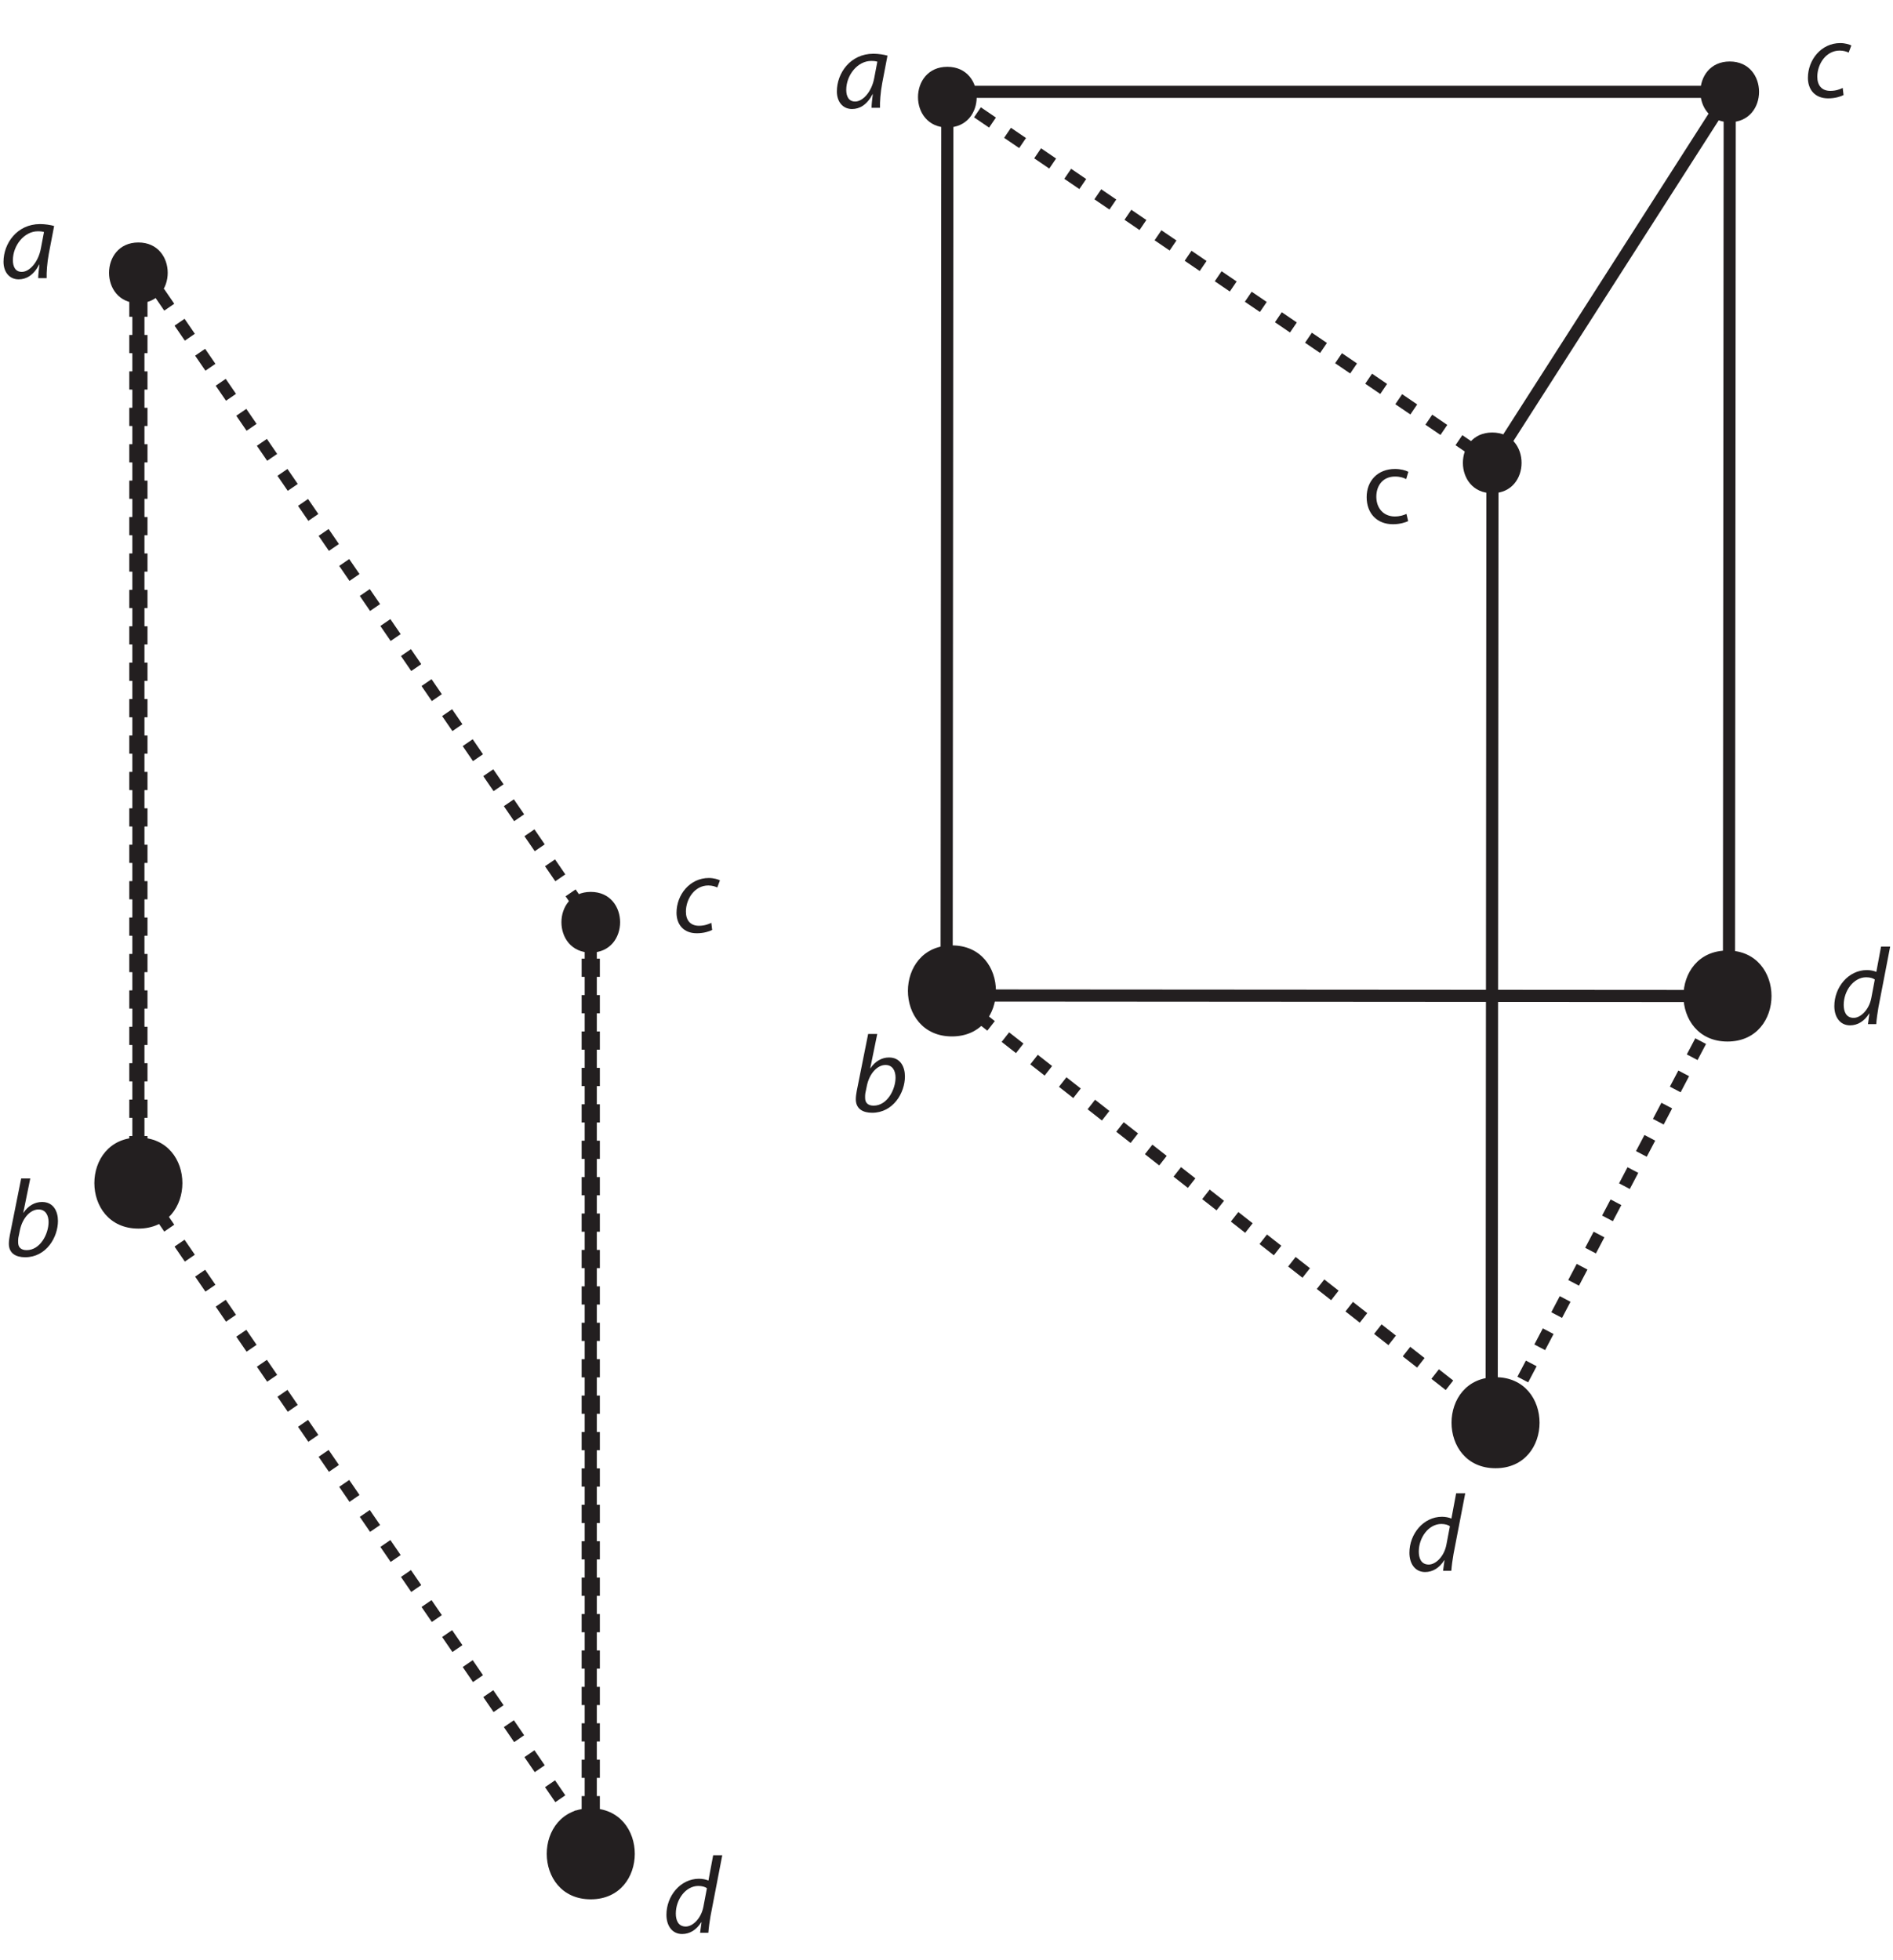 <?xml version="1.0" encoding="UTF-8"?><svg xmlns="http://www.w3.org/2000/svg" xmlns:xlink="http://www.w3.org/1999/xlink" viewBox="0 0 312 323" width="173.448pt" height="179.563pt" version="1.2">
<defs>
<g>
<symbol overflow="visible" id="glyph0-0">
<path style="stroke:none;" d=""/>
</symbol>
<symbol overflow="visible" id="glyph0-1">
<path style="stroke:none;" d="M 7.688 0 C 7.656 -0.969 7.766 -2.516 8.047 -4.031 L 8.922 -8.594 C 8.328 -8.766 7.422 -8.906 6.594 -8.906 C 2.812 -8.906 0.578 -5.719 0.578 -2.688 C 0.578 -1.031 1.531 0.203 3.078 0.203 C 4.297 0.203 5.516 -0.438 6.469 -2.25 L 6.5 -2.25 C 6.391 -1.344 6.297 -0.516 6.297 0 Z M 6.75 -4.969 C 6.344 -2.641 4.859 -1.031 3.594 -1.031 C 2.469 -1.031 2.125 -1.984 2.125 -2.953 C 2.125 -5.375 3.984 -7.719 6.234 -7.719 C 6.734 -7.719 7.031 -7.672 7.25 -7.594 Z "/>
</symbol>
<symbol overflow="visible" id="glyph0-2">
<path style="stroke:none;" d="M 6.344 -1.516 C 5.891 -1.297 5.219 -1.031 4.312 -1.031 C 2.891 -1.031 2.156 -1.938 2.156 -3.359 C 2.156 -5.438 3.578 -7.672 5.844 -7.672 C 6.5 -7.672 6.984 -7.5 7.328 -7.344 L 7.766 -8.516 C 7.484 -8.672 6.75 -8.906 5.938 -8.906 C 2.812 -8.906 0.609 -6.156 0.609 -3.172 C 0.609 -1.312 1.703 0.203 3.953 0.203 C 5.125 0.203 6.031 -0.109 6.484 -0.344 Z "/>
</symbol>
<symbol overflow="visible" id="glyph0-3">
<path style="stroke:none;" d="M 8.281 -12.781 L 7.5 -8.609 C 7.125 -8.781 6.516 -8.906 5.953 -8.906 C 2.875 -8.906 0.578 -6.062 0.578 -2.969 C 0.578 -1.188 1.5 0.203 3.172 0.203 C 4.422 0.203 5.531 -0.484 6.312 -1.734 L 6.359 -1.734 L 6.125 0 L 7.484 0 C 7.547 -0.844 7.688 -1.859 7.844 -2.75 L 9.781 -12.781 Z M 6.672 -4.297 C 6.297 -2.344 4.906 -1.031 3.766 -1.031 C 2.484 -1.031 2.125 -2.125 2.125 -3.172 C 2.125 -5.484 3.75 -7.719 5.828 -7.719 C 6.469 -7.719 6.969 -7.562 7.25 -7.344 Z "/>
</symbol>
<symbol overflow="visible" id="glyph0-4">
<path style="stroke:none;" d="M 2.859 -12.781 L 0.984 -3.406 C 0.906 -2.984 0.828 -2.469 0.828 -2.031 C 0.828 -0.438 1.984 0.203 3.516 0.203 C 7 0.203 8.922 -3.094 8.922 -5.781 C 8.922 -7.328 8.203 -8.906 6.297 -8.906 C 5.125 -8.906 4.016 -8.297 3.234 -7.125 L 3.203 -7.125 L 4.359 -12.781 Z M 2.656 -4.281 C 3.094 -6.344 4.422 -7.672 5.719 -7.672 C 6.906 -7.672 7.375 -6.672 7.375 -5.594 C 7.375 -3.656 6.016 -0.969 3.766 -0.969 C 2.844 -0.969 2.359 -1.422 2.359 -2.25 C 2.344 -2.719 2.391 -3.062 2.469 -3.359 Z "/>
</symbol>
<symbol overflow="visible" id="glyph1-0">
<path style="stroke:none;" d=""/>
</symbol>
<symbol overflow="visible" id="glyph1-1">
<path style="stroke:none;" d="M 7.25 -1.5 C 6.797 -1.297 6.203 -1.078 5.312 -1.078 C 3.578 -1.078 2.281 -2.328 2.281 -4.344 C 2.281 -6.156 3.359 -7.656 5.359 -7.656 C 6.234 -7.656 6.828 -7.438 7.203 -7.234 L 7.562 -8.438 C 7.125 -8.672 6.297 -8.906 5.359 -8.906 C 2.516 -8.906 0.688 -6.953 0.688 -4.266 C 0.688 -1.578 2.391 0.203 5.016 0.203 C 6.188 0.203 7.109 -0.109 7.531 -0.312 Z "/>
</symbol>
</g>
</defs>
<g id="surface1">
<path style="fill:none;stroke-width:2;stroke-linecap:butt;stroke-linejoin:miter;stroke:rgb(13.73%,12.16%,12.549%);stroke-opacity:1;stroke-dasharray:3,3;stroke-miterlimit:4;" d="M 22.809 279.801 L 97.367 171.027 M 156.141 307.867 L 245.945 246.727 M 156.262 159.5 L 245.492 89.555 M 22.809 128.043 L 97.367 19.273 " transform="matrix(1,0,0,-1,0,323)"/>
<path style="fill:none;stroke-width:3;stroke-linecap:butt;stroke-linejoin:miter;stroke:rgb(13.73%,12.16%,12.549%);stroke-opacity:1;stroke-dasharray:3,3;stroke-miterlimit:4;" d="M 22.809 279.801 L 22.809 128.043 M 97.367 171.027 L 97.367 19.273 " transform="matrix(1,0,0,-1,0,323)"/>
<path style="fill:none;stroke-width:2;stroke-linecap:butt;stroke-linejoin:miter;stroke:rgb(13.73%,12.16%,12.549%);stroke-opacity:1;stroke-dasharray:3,3;stroke-miterlimit:4;" d="M 22.809 279.801 L 22.809 128.043 " transform="matrix(1,0,0,-1,0,323)"/>
<path style="fill:none;stroke-width:2;stroke-linecap:butt;stroke-linejoin:miter;stroke:rgb(13.73%,12.16%,12.549%);stroke-opacity:1;stroke-miterlimit:4;" d="M 22.809 279.801 L 22.809 128.043 M 97.367 171.027 L 97.367 19.273 M 156.141 307.867 L 285.09 307.867 M 285.09 307.867 L 245.945 246.727 " transform="matrix(1,0,0,-1,0,323)"/>
<path style="fill:none;stroke-width:2;stroke-linecap:butt;stroke-linejoin:miter;stroke:rgb(13.73%,12.16%,12.549%);stroke-opacity:1;stroke-dasharray:3,3;stroke-miterlimit:4;" d="M 283.09 156.746 L 247.121 88.324 " transform="matrix(1,0,0,-1,0,323)"/>
<path style="fill:none;stroke-width:2;stroke-linecap:butt;stroke-linejoin:miter;stroke:rgb(13.73%,12.16%,12.549%);stroke-opacity:1;stroke-miterlimit:4;" d="M 285.09 307.867 L 284.965 158.832 M 156.141 306.992 L 156.02 157.957 M 156.02 158.957 L 284.719 158.867 " transform="matrix(1,0,0,-1,0,323)"/>
<path style=" stroke:none;fill-rule:nonzero;fill:rgb(13.73%,12.16%,12.549%);fill-opacity:1;" d="M 245.945 81.273 C 252.395 81.273 252.395 71.273 245.945 71.273 C 239.5 71.273 239.5 81.273 245.945 81.273 "/>
<path style=" stroke:none;fill-rule:nonzero;fill:rgb(13.73%,12.16%,12.549%);fill-opacity:1;" d="M 285.09 20.133 C 291.535 20.133 291.535 10.133 285.09 10.133 C 278.641 10.133 278.641 20.133 285.09 20.133 "/>
<path style=" stroke:none;fill-rule:nonzero;fill:rgb(13.73%,12.16%,12.549%);fill-opacity:1;" d="M 156.141 21.008 C 162.59 21.008 162.59 11.008 156.141 11.008 C 149.691 11.008 149.691 21.008 156.141 21.008 "/>
<path style=" stroke:none;fill-rule:nonzero;fill:rgb(13.73%,12.16%,12.549%);fill-opacity:1;" d="M 97.367 156.973 C 103.816 156.973 103.816 146.973 97.367 146.973 C 90.922 146.973 90.922 156.973 97.367 156.973 "/>
<path style=" stroke:none;fill-rule:nonzero;fill:rgb(13.73%,12.16%,12.549%);fill-opacity:1;" d="M 22.809 49.957 C 29.254 49.957 29.254 39.957 22.809 39.957 C 16.359 39.957 16.359 49.957 22.809 49.957 "/>
<path style=" stroke:none;fill-rule:nonzero;fill:rgb(13.73%,12.16%,12.549%);fill-opacity:1;" d="M 156.895 170.789 C 166.566 170.789 166.566 155.789 156.895 155.789 C 147.223 155.789 147.223 170.789 156.895 170.789 "/>
<path style=" stroke:none;fill-rule:nonzero;fill:rgb(13.73%,12.16%,12.549%);fill-opacity:1;" d="M 246.492 241.945 C 256.164 241.945 256.164 226.945 246.492 226.945 C 236.82 226.945 236.82 241.945 246.492 241.945 "/>
<path style=" stroke:none;fill-rule:nonzero;fill:rgb(13.73%,12.16%,12.549%);fill-opacity:1;" d="M 97.367 312.984 C 107.043 312.984 107.043 297.984 97.367 297.984 C 87.695 297.984 87.695 312.984 97.367 312.984 "/>
<path style=" stroke:none;fill-rule:nonzero;fill:rgb(13.73%,12.16%,12.549%);fill-opacity:1;" d="M 22.809 202.457 C 32.48 202.457 32.48 187.457 22.809 187.457 C 13.133 187.457 13.133 202.457 22.809 202.457 "/>
<path style=" stroke:none;fill-rule:nonzero;fill:rgb(13.73%,12.16%,12.549%);fill-opacity:1;" d="M 284.719 171.633 C 294.395 171.633 294.395 156.633 284.719 156.633 C 275.047 156.633 275.047 171.633 284.719 171.633 "/>
<path style="fill:none;stroke-width:2;stroke-linecap:butt;stroke-linejoin:miter;stroke:rgb(13.73%,12.16%,12.549%);stroke-opacity:1;stroke-miterlimit:4;" d="M 245.98 243.219 L 245.859 94.184 " transform="matrix(1,0,0,-1,0,323)"/>
<g style="fill:rgb(13.73%,12.16%,12.549%);fill-opacity:1;">
  <use xlink:href="#glyph0-1" x="0" y="45.833"/>
</g>
<g style="fill:rgb(13.73%,12.16%,12.549%);fill-opacity:1;">
  <use xlink:href="#glyph0-1" x="137.351" y="17.762"/>
</g>
<g style="fill:rgb(13.73%,12.16%,12.549%);fill-opacity:1;">
  <use xlink:href="#glyph0-2" x="297.367" y="16.007"/>
</g>
<g style="fill:rgb(13.73%,12.16%,12.549%);fill-opacity:1;">
  <use xlink:href="#glyph1-1" x="224.561" y="86.184"/>
</g>
<g style="fill:rgb(13.73%,12.16%,12.549%);fill-opacity:1;">
  <use xlink:href="#glyph0-3" x="301.752" y="168.762"/>
</g>
<g style="fill:rgb(13.73%,12.16%,12.549%);fill-opacity:1;">
  <use xlink:href="#glyph0-3" x="231.718" y="258.85"/>
</g>
<g style="fill:rgb(13.73%,12.16%,12.549%);fill-opacity:1;">
  <use xlink:href="#glyph0-4" x="140.227" y="183.166"/>
</g>
<g style="fill:rgb(13.73%,12.16%,12.549%);fill-opacity:1;">
  <use xlink:href="#glyph0-2" x="110.894" y="153.587"/>
</g>
<g style="fill:rgb(13.73%,12.16%,12.549%);fill-opacity:1;">
  <use xlink:href="#glyph0-3" x="109.262" y="318.499"/>
</g>
<g style="fill:rgb(13.73%,12.16%,12.549%);fill-opacity:1;">
  <use xlink:href="#glyph0-4" x="0.63" y="206.975"/>
</g>
</g>
</svg>